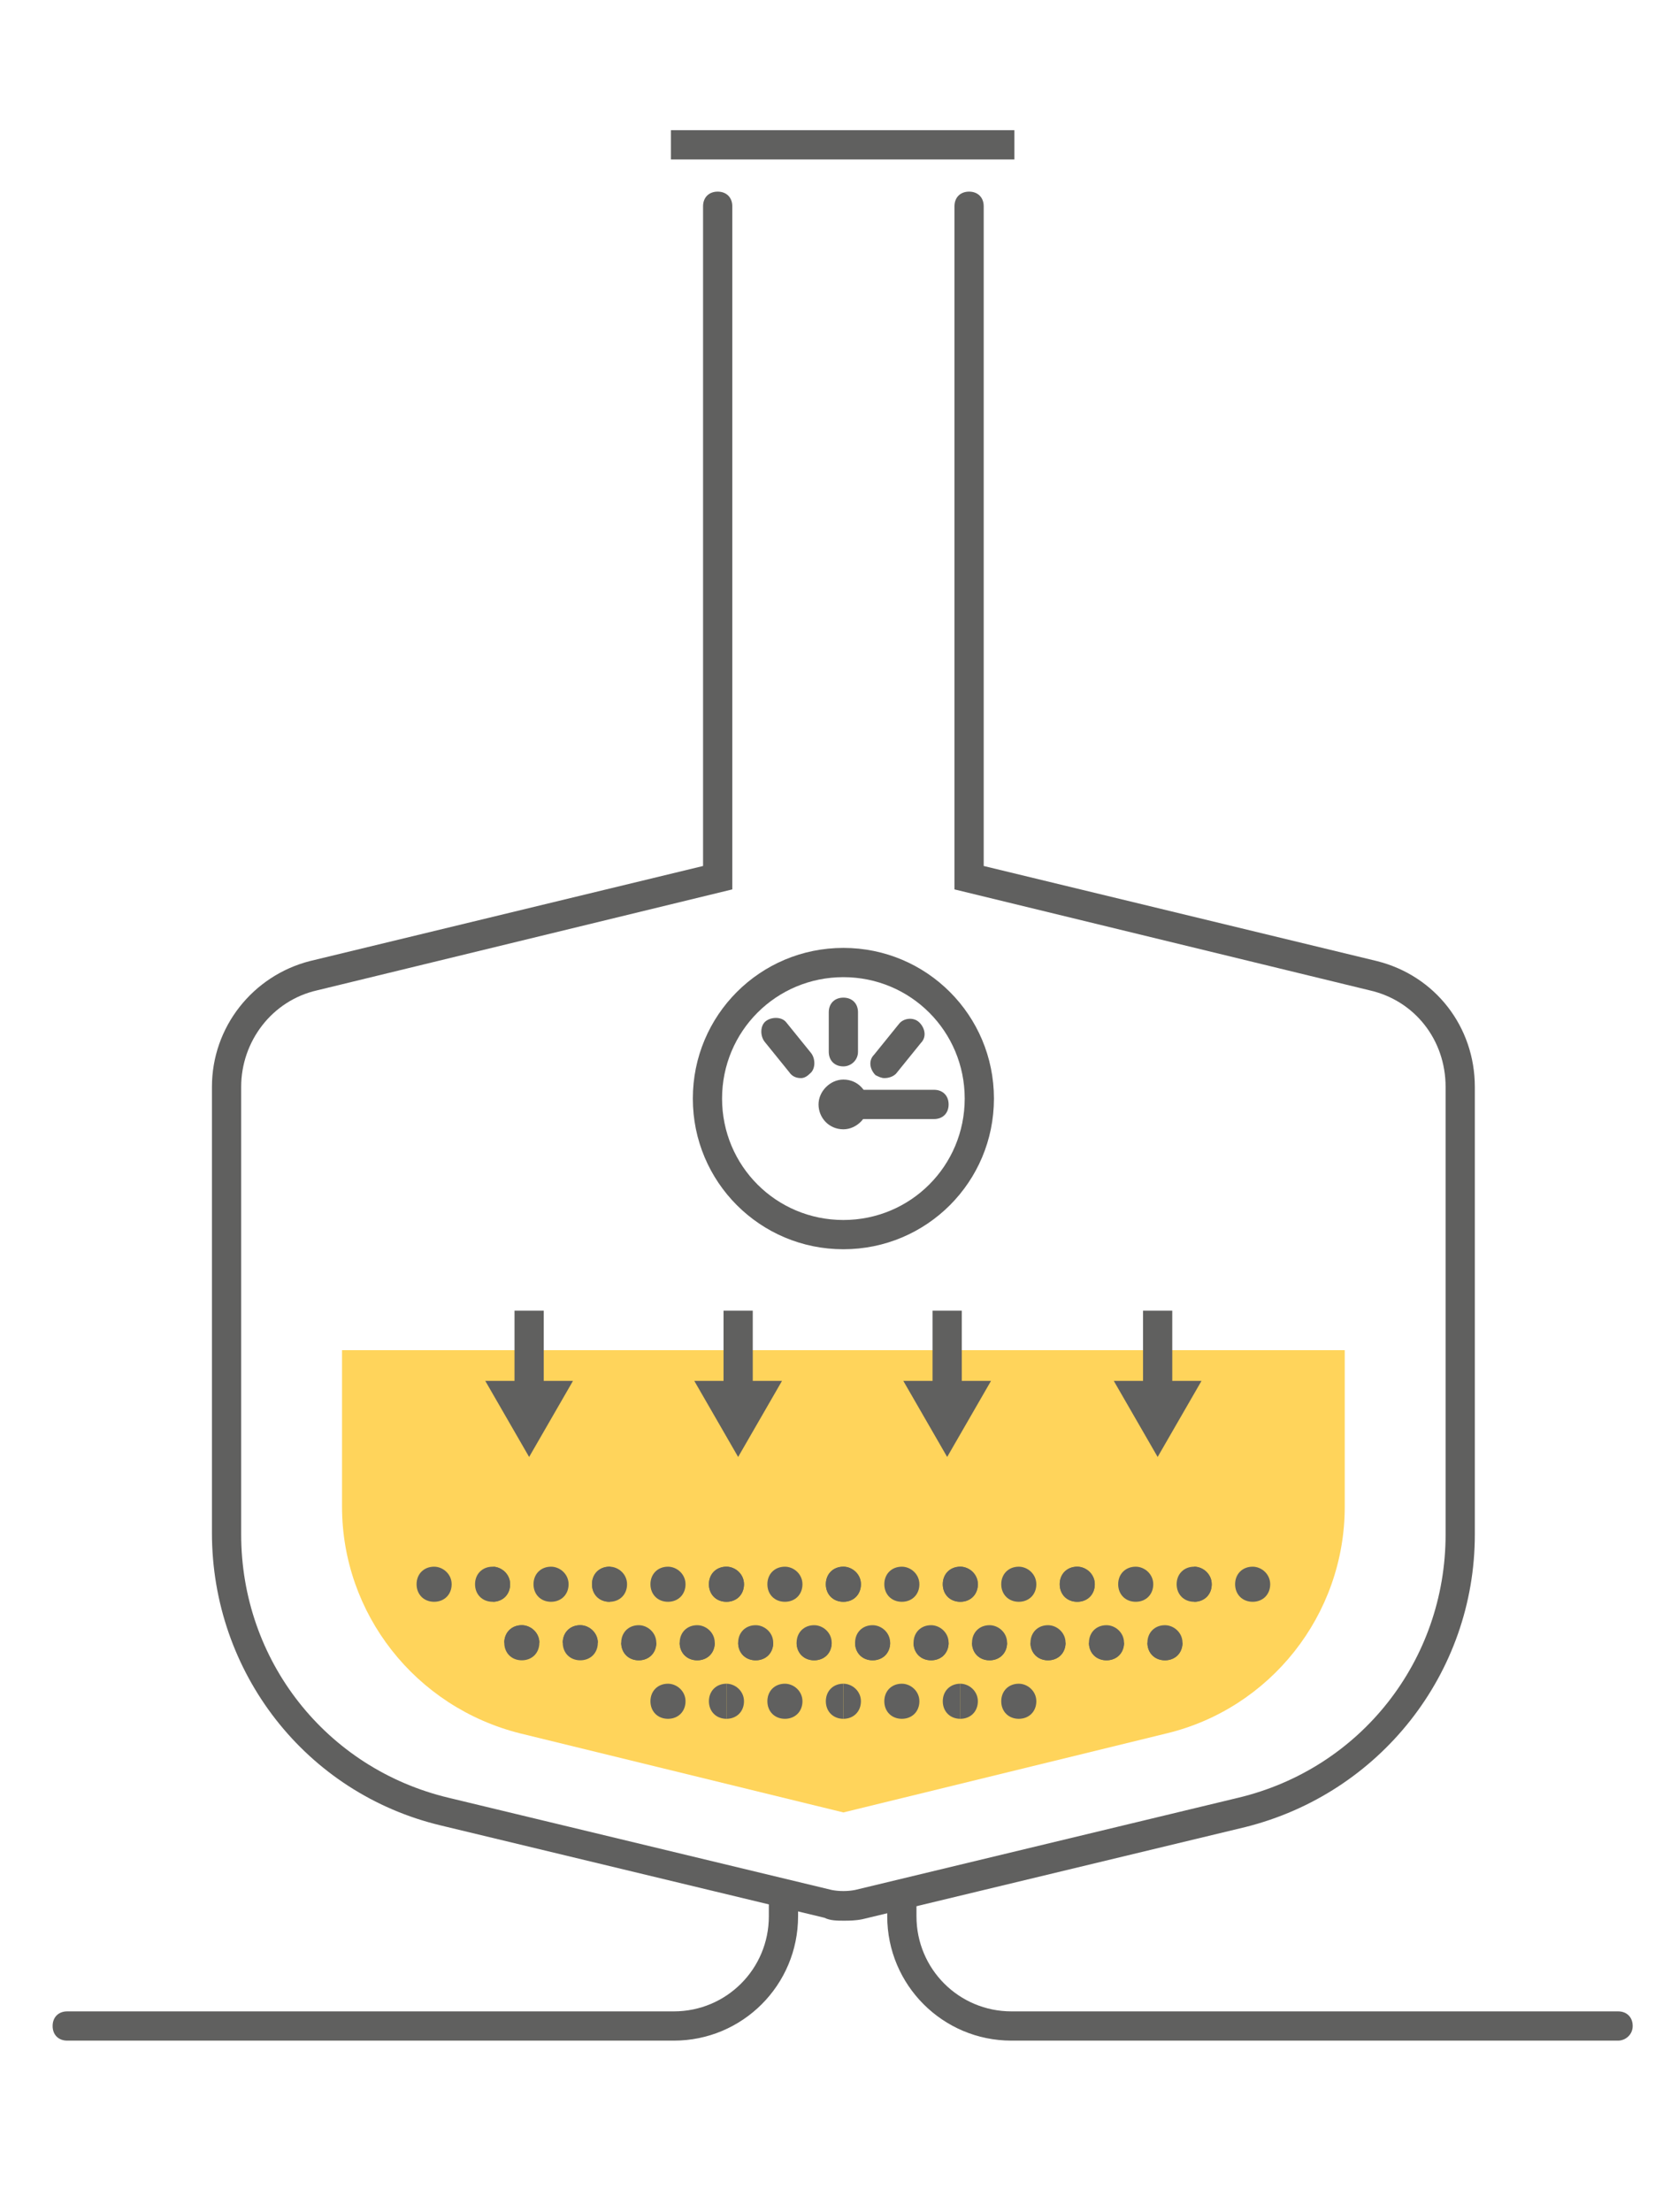 <?xml version="1.0" encoding="utf-8"?>
<!-- Generator: Adobe Illustrator 22.1.0, SVG Export Plug-In . SVG Version: 6.00 Build 0)  -->
<svg version="1.1" id="Capa_1" xmlns="http://www.w3.org/2000/svg" xmlns:xlink="http://www.w3.org/1999/xlink" x="0px" y="0px"
	 viewBox="0 0 114.8 151.2" style="enable-background:new 0 0 114.8 151.2;" xml:space="preserve">
<style type="text/css">
	.st0{clip-path:url(#SVGID_2_);fill:#60605F;}
	.st1{clip-path:url(#SVGID_2_);fill:#FFD45B;}
	.st2{clip-path:url(#SVGID_4_);fill:#60605F;}
	.st3{clip-path:url(#SVGID_6_);fill:#60605F;}
	.st4{clip-path:url(#SVGID_8_);fill:#60605F;}
	.st5{clip-path:url(#SVGID_10_);fill:#60605F;}
	.st6{clip-path:url(#SVGID_12_);fill:#60605F;}
	.st7{clip-path:url(#SVGID_14_);fill:#60605F;}
	.st8{clip-path:url(#SVGID_16_);fill:#60605F;}
	.st9{clip-path:url(#SVGID_18_);fill:#60605F;}
	.st10{clip-path:url(#SVGID_20_);fill:#60605F;}
	.st11{clip-path:url(#SVGID_22_);fill:#60605F;}
	.st12{clip-path:url(#SVGID_24_);fill:#60605F;}
	.st13{clip-path:url(#SVGID_26_);fill:#60605F;}
	.st14{clip-path:url(#SVGID_28_);fill:#60605F;}
	.st15{clip-path:url(#SVGID_30_);fill:#60605F;}
	.st16{clip-path:url(#SVGID_32_);fill:#60605F;}
</style>
<g>
	<g>
		<defs>
			<rect id="SVGID_1_" x="3.6" y="8.9" width="108.1" height="130.6"/>
		</defs>
		<clipPath id="SVGID_2_">
			<use xlink:href="#SVGID_1_"  style="overflow:visible;"/>
		</clipPath>
		<path class="st0" d="M57.7,131.3c-0.4,0-0.9,0-1.3-0.2l-26.2-6.3c-9.3-2.2-15.7-10.5-15.7-20V74.3c0-4.1,2.8-7.6,6.7-8.6l26.9-6.5
			V14.1c0-0.6,0.4-1,1-1s1,0.4,1,1v46.7l-28.4,6.9c-3.1,0.7-5.2,3.5-5.2,6.6v30.6c0,8.6,5.8,16,14.2,18l26.2,6.3
			c0.5,0.1,1.1,0.1,1.6,0l26.2-6.3c8.4-2,14.2-9.4,14.2-18V74.3c0-3.2-2.1-5.9-5.2-6.6l-28.4-6.9V14.1c0-0.6,0.4-1,1-1s1,0.4,1,1
			v45.1l26.9,6.5c4,1,6.7,4.5,6.7,8.6v30.6c0,9.5-6.5,17.7-15.7,20l-26.2,6.3C58.5,131.3,58.1,131.3,57.7,131.3z"/>
		<rect x="45.9" y="8.9" class="st0" width="23.5" height="2"/>
		<path class="st0" d="M57.7,85.4c-5.7,0-10.3-4.6-10.3-10.3c0-5.7,4.6-10.3,10.3-10.3c5.7,0,10.3,4.6,10.3,10.3
			C68,80.8,63.4,85.4,57.7,85.4z M57.7,66.8c-4.6,0-8.3,3.7-8.3,8.3s3.7,8.3,8.3,8.3s8.3-3.7,8.3-8.3S62.3,66.8,57.7,66.8z"/>
		<path class="st0" d="M57.7,77.2c-1,0-1.7-0.8-1.7-1.7s0.8-1.7,1.7-1.7c1,0,1.7,0.8,1.7,1.7S58.6,77.2,57.7,77.2z M57.7,75.2
			c-0.1,0-0.3,0.1-0.3,0.3c0,0.3,0.5,0.3,0.5,0C57.9,75.4,57.8,75.2,57.7,75.2z"/>
		<path class="st0" d="M63.9,76.5H58c-0.6,0-1-0.4-1-1s0.4-1,1-1h5.9c0.6,0,1,0.4,1,1S64.5,76.5,63.9,76.5z"/>
		<path class="st0" d="M54.8,73.7c-0.3,0-0.6-0.1-0.8-0.4l-1.7-2.1c-0.3-0.4-0.3-1.1,0.1-1.4c0.4-0.3,1.1-0.3,1.4,0.1l1.7,2.1
			c0.3,0.4,0.3,1.1-0.1,1.4C55.2,73.6,55,73.7,54.8,73.7z"/>
		<path class="st0" d="M60.5,73.7c-0.2,0-0.4-0.1-0.6-0.2c-0.4-0.4-0.5-1-0.1-1.4l1.7-2.1c0.3-0.4,1-0.5,1.4-0.1
			c0.4,0.4,0.5,1,0.1,1.4l-1.7,2.1C61.1,73.6,60.8,73.7,60.5,73.7z"/>
		<path class="st0" d="M57.7,72.9c-0.6,0-1-0.4-1-1v-2.7c0-0.6,0.4-1,1-1c0.6,0,1,0.4,1,1v2.7C58.7,72.5,58.2,72.9,57.7,72.9z"/>
		<path class="st0" d="M110.7,139.5H69.2c-4.7,0-8.5-3.8-8.5-8.5v-1.4c0-0.6,0.4-1,1-1s1,0.4,1,1v1.4c0,3.6,2.9,6.5,6.5,6.5h41.5
			c0.6,0,1,0.4,1,1S111.2,139.5,110.7,139.5z"/>
		<path class="st0" d="M46.1,139.5H4.6c-0.6,0-1-0.4-1-1s0.4-1,1-1h41.5c3.6,0,6.5-2.9,6.5-6.5v-1.4c0-0.6,0.4-1,1-1s1,0.4,1,1v1.4
			C54.6,135.7,50.8,139.5,46.1,139.5z"/>
		<path class="st1" d="M23.4,92.3v10.7c0,7.3,5,13.7,12.2,15.5l22.1,5.4l22.1-5.4c7.1-1.7,12.2-8.1,12.2-15.5V92.3H23.4z"/>
	</g>
	<g>
		<defs>
			<path id="SVGID_3_" d="M81.7,104.3v8h3.1c2.3-2.1,3.7-4.9,3.9-8H81.7z"/>
		</defs>
		<clipPath id="SVGID_4_">
			<use xlink:href="#SVGID_3_"  style="overflow:visible;"/>
		</clipPath>
		<path class="st2" d="M88.9,112.3c0,0.7-0.5,1.2-1.2,1.2c-0.7,0-1.2-0.5-1.2-1.2s0.5-1.2,1.2-1.2C88.3,111.1,88.9,111.6,88.9,112.3
			"/>
		<path class="st2" d="M90.9,108.3c0,0.7-0.5,1.2-1.2,1.2c-0.7,0-1.2-0.5-1.2-1.2s0.5-1.2,1.2-1.2C90.3,107.1,90.9,107.6,90.9,108.3
			"/>
		<path class="st2" d="M86.9,108.3c0,0.7-0.5,1.2-1.2,1.2c-0.7,0-1.2-0.5-1.2-1.2s0.5-1.2,1.2-1.2C86.3,107.1,86.9,107.6,86.9,108.3
			"/>
		<path class="st2" d="M82.9,108.3c0,0.7-0.5,1.2-1.2,1.2c-0.7,0-1.2-0.5-1.2-1.2s0.5-1.2,1.2-1.2C82.3,107.1,82.9,107.6,82.9,108.3
			"/>
	</g>
	<g>
		<defs>
			<path id="SVGID_5_" d="M26.6,103.1v0.5c0,5.9,4.5,11,11,12.3l20,4.3l20-4.3c6.5-1.4,11-6.5,11-12.3v-0.5H26.6z"/>
		</defs>
		<clipPath id="SVGID_6_">
			<use xlink:href="#SVGID_5_"  style="overflow:visible;"/>
		</clipPath>
		<path class="st3" d="M88.9,120.3c0,0.7-0.5,1.2-1.2,1.2c-0.7,0-1.2-0.5-1.2-1.2s0.5-1.2,1.2-1.2C88.3,119.1,88.9,119.6,88.9,120.3
			"/>
		<path class="st3" d="M84.9,120.3c0,0.7-0.5,1.2-1.2,1.2c-0.7,0-1.2-0.5-1.2-1.2s0.5-1.2,1.2-1.2C84.3,119.1,84.9,119.6,84.9,120.3
			"/>
		<path class="st3" d="M90.9,116.3c0,0.7-0.5,1.2-1.2,1.2c-0.7,0-1.2-0.5-1.2-1.2s0.5-1.2,1.2-1.2C90.3,115.1,90.9,115.6,90.9,116.3
			"/>
		<path class="st3" d="M86.9,116.3c0,0.7-0.5,1.2-1.2,1.2c-0.7,0-1.2-0.5-1.2-1.2s0.5-1.2,1.2-1.2C86.3,115.1,86.9,115.6,86.9,116.3
			"/>
		<path class="st3" d="M82.9,116.3c0,0.7-0.5,1.2-1.2,1.2c-0.7,0-1.2-0.5-1.2-1.2s0.5-1.2,1.2-1.2C82.3,115.1,82.9,115.6,82.9,116.3
			"/>
		<path class="st3" d="M88.9,112.3c0,0.7-0.5,1.2-1.2,1.2c-0.7,0-1.2-0.5-1.2-1.2s0.5-1.2,1.2-1.2C88.3,111.1,88.9,111.6,88.9,112.3
			"/>
		<path class="st3" d="M80.9,112.3c0,0.7-0.5,1.2-1.2,1.2c-0.7,0-1.2-0.5-1.2-1.2s0.5-1.2,1.2-1.2C80.3,111.1,80.9,111.6,80.9,112.3
			"/>
		<path class="st3" d="M76.9,112.3c0,0.7-0.5,1.2-1.2,1.2c-0.7,0-1.2-0.5-1.2-1.2s0.5-1.2,1.2-1.2C76.3,111.1,76.9,111.6,76.9,112.3
			"/>
		<path class="st3" d="M82.9,108.3c0,0.7-0.5,1.2-1.2,1.2c-0.7,0-1.2-0.5-1.2-1.2s0.5-1.2,1.2-1.2C82.3,107.1,82.9,107.6,82.9,108.3
			"/>
		<path class="st3" d="M78.9,108.3c0,0.7-0.5,1.2-1.2,1.2c-0.7,0-1.2-0.5-1.2-1.2s0.5-1.2,1.2-1.2C78.3,107.1,78.9,107.6,78.9,108.3
			"/>
		<path class="st3" d="M74.9,108.3c0,0.7-0.5,1.2-1.2,1.2c-0.7,0-1.2-0.5-1.2-1.2s0.5-1.2,1.2-1.2C74.3,107.1,74.9,107.6,74.9,108.3
			"/>
	</g>
	<g>
		<defs>
			<path id="SVGID_7_" d="M73.7,112.3v4.5l4-0.9c1.4-0.3,2.8-0.8,4-1.4v-2.2H73.7z"/>
		</defs>
		<clipPath id="SVGID_8_">
			<use xlink:href="#SVGID_7_"  style="overflow:visible;"/>
		</clipPath>
		<path class="st4" d="M80.9,120.3c0,0.7-0.5,1.2-1.2,1.2c-0.7,0-1.2-0.5-1.2-1.2s0.5-1.2,1.2-1.2C80.3,119.1,80.9,119.6,80.9,120.3
			"/>
		<path class="st4" d="M76.9,120.3c0,0.7-0.5,1.2-1.2,1.2c-0.7,0-1.2-0.5-1.2-1.2s0.5-1.2,1.2-1.2C76.3,119.1,76.9,119.6,76.9,120.3
			"/>
		<path class="st4" d="M82.9,116.3c0,0.7-0.5,1.2-1.2,1.2c-0.7,0-1.2-0.5-1.2-1.2s0.5-1.2,1.2-1.2C82.3,115.1,82.9,115.6,82.9,116.3
			"/>
		<path class="st4" d="M80.9,112.3c0,0.7-0.5,1.2-1.2,1.2c-0.7,0-1.2-0.5-1.2-1.2s0.5-1.2,1.2-1.2C80.3,111.1,80.9,111.6,80.9,112.3
			"/>
		<path class="st4" d="M76.9,112.3c0,0.7-0.5,1.2-1.2,1.2c-0.7,0-1.2-0.5-1.2-1.2s0.5-1.2,1.2-1.2C76.3,111.1,76.9,111.6,76.9,112.3
			"/>
	</g>
	<g>
		<defs>
			<path id="SVGID_9_" d="M26.6,103.1v0.5c0,5.9,4.5,11,11,12.3l20,4.3l20-4.3c6.5-1.4,11-6.5,11-12.3v-0.5H26.6z"/>
		</defs>
		<clipPath id="SVGID_10_">
			<use xlink:href="#SVGID_9_"  style="overflow:visible;"/>
		</clipPath>
		<path class="st5" d="M72.9,112.3c0,0.7-0.5,1.2-1.2,1.2c-0.7,0-1.2-0.5-1.2-1.2s0.5-1.2,1.2-1.2C72.3,111.1,72.9,111.6,72.9,112.3
			"/>
		<path class="st5" d="M68.9,112.3c0,0.7-0.5,1.2-1.2,1.2c-0.7,0-1.2-0.5-1.2-1.2s0.5-1.2,1.2-1.2C68.3,111.1,68.9,111.6,68.9,112.3
			"/>
		<path class="st5" d="M74.9,108.3c0,0.7-0.5,1.2-1.2,1.2c-0.7,0-1.2-0.5-1.2-1.2s0.5-1.2,1.2-1.2C74.3,107.1,74.9,107.6,74.9,108.3
			"/>
		<path class="st5" d="M70.9,108.3c0,0.7-0.5,1.2-1.2,1.2c-0.7,0-1.2-0.5-1.2-1.2s0.5-1.2,1.2-1.2C70.3,107.1,70.9,107.6,70.9,108.3
			"/>
		<path class="st5" d="M66.9,108.3c0,0.7-0.5,1.2-1.2,1.2c-0.7,0-1.2-0.5-1.2-1.2s0.5-1.2,1.2-1.2C66.3,107.1,66.9,107.6,66.9,108.3
			"/>
	</g>
	<g>
		<defs>
			<polygon id="SVGID_11_" points="65.7,112.3 65.7,118.5 73.7,116.8 73.7,112.3 			"/>
		</defs>
		<clipPath id="SVGID_12_">
			<use xlink:href="#SVGID_11_"  style="overflow:visible;"/>
		</clipPath>
		<path class="st6" d="M72.9,120.3c0,0.7-0.5,1.2-1.2,1.2c-0.7,0-1.2-0.5-1.2-1.2s0.5-1.2,1.2-1.2C72.3,119.1,72.9,119.6,72.9,120.3
			"/>
		<path class="st6" d="M68.9,120.3c0,0.7-0.5,1.2-1.2,1.2c-0.7,0-1.2-0.5-1.2-1.2s0.5-1.2,1.2-1.2C68.3,119.1,68.9,119.6,68.9,120.3
			"/>
		<path class="st6" d="M70.9,116.3c0,0.7-0.5,1.2-1.2,1.2c-0.7,0-1.2-0.5-1.2-1.2s0.5-1.2,1.2-1.2C70.3,115.1,70.9,115.6,70.9,116.3
			"/>
		<path class="st6" d="M66.9,116.3c0,0.7-0.5,1.2-1.2,1.2c-0.7,0-1.2-0.5-1.2-1.2s0.5-1.2,1.2-1.2C66.3,115.1,66.9,115.6,66.9,116.3
			"/>
		<path class="st6" d="M72.9,112.3c0,0.7-0.5,1.2-1.2,1.2c-0.7,0-1.2-0.5-1.2-1.2s0.5-1.2,1.2-1.2C72.3,111.1,72.9,111.6,72.9,112.3
			"/>
		<path class="st6" d="M68.9,112.3c0,0.7-0.5,1.2-1.2,1.2c-0.7,0-1.2-0.5-1.2-1.2s0.5-1.2,1.2-1.2C68.3,111.1,68.9,111.6,68.9,112.3
			"/>
	</g>
	<g>
		<defs>
			<path id="SVGID_13_" d="M26.6,103.1v0.5c0,5.9,4.5,11,11,12.3l20,4.3l20-4.3c6.5-1.4,11-6.5,11-12.3v-0.5H26.6z"/>
		</defs>
		<clipPath id="SVGID_14_">
			<use xlink:href="#SVGID_13_"  style="overflow:visible;"/>
		</clipPath>
		<path class="st7" d="M64.9,112.3c0,0.7-0.5,1.2-1.2,1.2c-0.7,0-1.2-0.5-1.2-1.2s0.5-1.2,1.2-1.2C64.3,111.1,64.9,111.6,64.9,112.3
			"/>
		<path class="st7" d="M60.9,112.3c0,0.7-0.5,1.2-1.2,1.2c-0.7,0-1.2-0.5-1.2-1.2s0.5-1.2,1.2-1.2C60.3,111.1,60.9,111.6,60.9,112.3
			"/>
		<path class="st7" d="M66.9,108.3c0,0.7-0.5,1.2-1.2,1.2c-0.7,0-1.2-0.5-1.2-1.2s0.5-1.2,1.2-1.2C66.3,107.1,66.9,107.6,66.9,108.3
			"/>
		<path class="st7" d="M62.9,108.3c0,0.7-0.5,1.2-1.2,1.2c-0.7,0-1.2-0.5-1.2-1.2s0.5-1.2,1.2-1.2C62.3,107.1,62.9,107.6,62.9,108.3
			"/>
		<path class="st7" d="M58.9,108.3c0,0.7-0.5,1.2-1.2,1.2c-0.7,0-1.2-0.5-1.2-1.2s0.5-1.2,1.2-1.2C58.3,107.1,58.9,107.6,58.9,108.3
			"/>
	</g>
	<g>
		<defs>
			<polygon id="SVGID_15_" points="57.7,112.3 57.7,120.2 65.7,118.5 65.7,112.3 			"/>
		</defs>
		<clipPath id="SVGID_16_">
			<use xlink:href="#SVGID_15_"  style="overflow:visible;"/>
		</clipPath>
		<path class="st8" d="M64.9,120.3c0,0.7-0.5,1.2-1.2,1.2c-0.7,0-1.2-0.5-1.2-1.2s0.5-1.2,1.2-1.2C64.3,119.1,64.9,119.6,64.9,120.3
			"/>
		<path class="st8" d="M66.9,116.3c0,0.7-0.5,1.2-1.2,1.2c-0.7,0-1.2-0.5-1.2-1.2s0.5-1.2,1.2-1.2C66.3,115.1,66.9,115.6,66.9,116.3
			"/>
		<path class="st8" d="M62.9,116.3c0,0.7-0.5,1.2-1.2,1.2c-0.7,0-1.2-0.5-1.2-1.2s0.5-1.2,1.2-1.2C62.3,115.1,62.9,115.6,62.9,116.3
			"/>
		<path class="st8" d="M58.9,116.3c0,0.7-0.5,1.2-1.2,1.2c-0.7,0-1.2-0.5-1.2-1.2s0.5-1.2,1.2-1.2C58.3,115.1,58.9,115.6,58.9,116.3
			"/>
		<path class="st8" d="M64.9,112.3c0,0.7-0.5,1.2-1.2,1.2c-0.7,0-1.2-0.5-1.2-1.2s0.5-1.2,1.2-1.2C64.3,111.1,64.9,111.6,64.9,112.3
			"/>
		<path class="st8" d="M60.9,112.3c0,0.7-0.5,1.2-1.2,1.2c-0.7,0-1.2-0.5-1.2-1.2s0.5-1.2,1.2-1.2C60.3,111.1,60.9,111.6,60.9,112.3
			"/>
	</g>
	<g>
		<defs>
			<path id="SVGID_17_" d="M26.6,103.1v0.5c0,5.9,4.5,11,11,12.3l20,4.3l20-4.3c6.5-1.4,11-6.5,11-12.3v-0.5H26.6z"/>
		</defs>
		<clipPath id="SVGID_18_">
			<use xlink:href="#SVGID_17_"  style="overflow:visible;"/>
		</clipPath>
		<path class="st9" d="M56.9,112.3c0,0.7-0.5,1.2-1.2,1.2c-0.7,0-1.2-0.5-1.2-1.2s0.5-1.2,1.2-1.2C56.3,111.1,56.9,111.6,56.9,112.3
			"/>
		<path class="st9" d="M52.9,112.3c0,0.7-0.5,1.2-1.2,1.2c-0.7,0-1.2-0.5-1.2-1.2s0.5-1.2,1.2-1.2C52.3,111.1,52.9,111.6,52.9,112.3
			"/>
		<path class="st9" d="M58.9,108.3c0,0.7-0.5,1.2-1.2,1.2c-0.7,0-1.2-0.5-1.2-1.2s0.5-1.2,1.2-1.2C58.3,107.1,58.9,107.6,58.9,108.3
			"/>
		<path class="st9" d="M54.9,108.3c0,0.7-0.5,1.2-1.2,1.2c-0.7,0-1.2-0.5-1.2-1.2s0.5-1.2,1.2-1.2C54.3,107.1,54.9,107.6,54.9,108.3
			"/>
		<path class="st9" d="M50.9,108.3c0,0.7-0.5,1.2-1.2,1.2c-0.7,0-1.2-0.5-1.2-1.2s0.5-1.2,1.2-1.2C50.3,107.1,50.9,107.6,50.9,108.3
			"/>
	</g>
	<g>
		<defs>
			<polygon id="SVGID_19_" points="49.7,112.3 49.7,118.5 57.7,120.2 57.7,120.2 57.7,112.3 			"/>
		</defs>
		<clipPath id="SVGID_20_">
			<use xlink:href="#SVGID_19_"  style="overflow:visible;"/>
		</clipPath>
		<path class="st10" d="M52.9,120.3c0,0.7-0.5,1.2-1.2,1.2c-0.7,0-1.2-0.5-1.2-1.2s0.5-1.2,1.2-1.2
			C52.3,119.1,52.9,119.6,52.9,120.3"/>
		<path class="st10" d="M58.9,116.3c0,0.7-0.5,1.2-1.2,1.2c-0.7,0-1.2-0.5-1.2-1.2s0.5-1.2,1.2-1.2
			C58.3,115.1,58.9,115.6,58.9,116.3"/>
		<path class="st10" d="M54.9,116.3c0,0.7-0.5,1.2-1.2,1.2c-0.7,0-1.2-0.5-1.2-1.2s0.5-1.2,1.2-1.2
			C54.3,115.1,54.9,115.6,54.9,116.3"/>
		<path class="st10" d="M50.9,116.3c0,0.7-0.5,1.2-1.2,1.2c-0.7,0-1.2-0.5-1.2-1.2s0.5-1.2,1.2-1.2
			C50.3,115.1,50.9,115.6,50.9,116.3"/>
		<path class="st10" d="M56.9,112.3c0,0.7-0.5,1.2-1.2,1.2c-0.7,0-1.2-0.5-1.2-1.2s0.5-1.2,1.2-1.2
			C56.3,111.1,56.9,111.6,56.9,112.3"/>
		<path class="st10" d="M52.9,112.3c0,0.7-0.5,1.2-1.2,1.2c-0.7,0-1.2-0.5-1.2-1.2s0.5-1.2,1.2-1.2
			C52.3,111.1,52.9,111.6,52.9,112.3"/>
	</g>
	<g>
		<defs>
			<path id="SVGID_21_" d="M26.6,103.1v0.5c0,5.9,4.5,11,11,12.3l20,4.3l20-4.3c6.5-1.4,11-6.5,11-12.3v-0.5H26.6z"/>
		</defs>
		<clipPath id="SVGID_22_">
			<use xlink:href="#SVGID_21_"  style="overflow:visible;"/>
		</clipPath>
		<path class="st11" d="M48.9,112.3c0,0.7-0.5,1.2-1.2,1.2c-0.7,0-1.2-0.5-1.2-1.2s0.5-1.2,1.2-1.2
			C48.3,111.1,48.9,111.6,48.9,112.3"/>
		<path class="st11" d="M44.9,112.3c0,0.7-0.5,1.2-1.2,1.2c-0.7,0-1.2-0.5-1.2-1.2s0.5-1.2,1.2-1.2
			C44.3,111.1,44.9,111.6,44.9,112.3"/>
		<path class="st11" d="M50.9,108.3c0,0.7-0.5,1.2-1.2,1.2c-0.7,0-1.2-0.5-1.2-1.2s0.5-1.2,1.2-1.2
			C50.3,107.1,50.9,107.6,50.9,108.3"/>
		<path class="st11" d="M46.9,108.3c0,0.7-0.5,1.2-1.2,1.2c-0.7,0-1.2-0.5-1.2-1.2s0.5-1.2,1.2-1.2
			C46.3,107.1,46.9,107.6,46.9,108.3"/>
		<path class="st11" d="M42.9,108.3c0,0.7-0.5,1.2-1.2,1.2c-0.7,0-1.2-0.5-1.2-1.2s0.5-1.2,1.2-1.2
			C42.3,107.1,42.9,107.6,42.9,108.3"/>
	</g>
	<g>
		<defs>
			<polygon id="SVGID_23_" points="41.7,112.3 41.7,116.8 49.7,118.5 49.7,112.3 			"/>
		</defs>
		<clipPath id="SVGID_24_">
			<use xlink:href="#SVGID_23_"  style="overflow:visible;"/>
		</clipPath>
		<path class="st12" d="M48.9,120.3c0,0.7-0.5,1.2-1.2,1.2c-0.7,0-1.2-0.5-1.2-1.2s0.5-1.2,1.2-1.2
			C48.3,119.1,48.9,119.6,48.9,120.3"/>
		<path class="st12" d="M44.9,120.3c0,0.7-0.5,1.2-1.2,1.2c-0.7,0-1.2-0.5-1.2-1.2s0.5-1.2,1.2-1.2
			C44.3,119.1,44.9,119.6,44.9,120.3"/>
		<path class="st12" d="M50.9,116.3c0,0.7-0.5,1.2-1.2,1.2c-0.7,0-1.2-0.5-1.2-1.2s0.5-1.2,1.2-1.2
			C50.3,115.1,50.9,115.6,50.9,116.3"/>
		<path class="st12" d="M46.9,116.3c0,0.7-0.5,1.2-1.2,1.2c-0.7,0-1.2-0.5-1.2-1.2s0.5-1.2,1.2-1.2
			C46.3,115.1,46.9,115.6,46.9,116.3"/>
		<path class="st12" d="M48.9,112.3c0,0.7-0.5,1.2-1.2,1.2c-0.7,0-1.2-0.5-1.2-1.2s0.5-1.2,1.2-1.2
			C48.3,111.1,48.9,111.6,48.9,112.3"/>
		<path class="st12" d="M44.9,112.3c0,0.7-0.5,1.2-1.2,1.2c-0.7,0-1.2-0.5-1.2-1.2s0.5-1.2,1.2-1.2
			C44.3,111.1,44.9,111.6,44.9,112.3"/>
	</g>
	<g>
		<defs>
			<polygon id="SVGID_25_" points="33.8,104.3 33.7,112.3 41.7,112.3 41.8,104.3 			"/>
		</defs>
		<clipPath id="SVGID_26_">
			<use xlink:href="#SVGID_25_"  style="overflow:visible;"/>
		</clipPath>
		<path class="st13" d="M40.9,112.3c0,0.7-0.5,1.2-1.2,1.2c-0.7,0-1.2-0.5-1.2-1.2s0.5-1.2,1.2-1.2
			C40.3,111.1,40.9,111.6,40.9,112.3"/>
		<path class="st13" d="M36.9,112.3c0,0.7-0.5,1.2-1.2,1.2c-0.7,0-1.2-0.5-1.2-1.2s0.5-1.2,1.2-1.2
			C36.3,111.1,36.9,111.6,36.9,112.3"/>
		<path class="st13" d="M42.9,108.3c0,0.7-0.5,1.2-1.2,1.2c-0.7,0-1.2-0.5-1.2-1.2s0.5-1.2,1.2-1.2
			C42.3,107.1,42.9,107.6,42.9,108.3"/>
		<path class="st13" d="M38.9,108.3c0,0.7-0.5,1.2-1.2,1.2c-0.7,0-1.2-0.5-1.2-1.2s0.5-1.2,1.2-1.2
			C38.3,107.1,38.9,107.6,38.9,108.3"/>
		<path class="st13" d="M34.9,108.3c0,0.7-0.5,1.2-1.2,1.2c-0.7,0-1.2-0.5-1.2-1.2s0.5-1.2,1.2-1.2
			C34.3,107.1,34.9,107.6,34.9,108.3"/>
	</g>
	<g>
		<defs>
			<path id="SVGID_27_" d="M26.6,103.1v0.5c0,5.9,4.5,11,11,12.3l20,4.3l20-4.3c6.5-1.4,11-6.5,11-12.3v-0.5H26.6z"/>
		</defs>
		<clipPath id="SVGID_28_">
			<use xlink:href="#SVGID_27_"  style="overflow:visible;"/>
		</clipPath>
		<path class="st14" d="M40.9,120.3c0,0.7-0.5,1.2-1.2,1.2c-0.7,0-1.2-0.5-1.2-1.2s0.5-1.2,1.2-1.2
			C40.3,119.1,40.9,119.6,40.9,120.3"/>
		<path class="st14" d="M36.9,120.3c0,0.7-0.5,1.2-1.2,1.2c-0.7,0-1.2-0.5-1.2-1.2s0.5-1.2,1.2-1.2
			C36.3,119.1,36.9,119.6,36.9,120.3"/>
		<path class="st14" d="M34.9,116.3c0,0.7-0.5,1.2-1.2,1.2c-0.7,0-1.2-0.5-1.2-1.2s0.5-1.2,1.2-1.2
			C34.3,115.1,34.9,115.6,34.9,116.3"/>
		<path class="st14" d="M40.9,112.3c0,0.7-0.5,1.2-1.2,1.2c-0.7,0-1.2-0.5-1.2-1.2s0.5-1.2,1.2-1.2
			C40.3,111.1,40.9,111.6,40.9,112.3"/>
		<path class="st14" d="M36.9,112.3c0,0.7-0.5,1.2-1.2,1.2c-0.7,0-1.2-0.5-1.2-1.2s0.5-1.2,1.2-1.2
			C36.3,111.1,36.9,111.6,36.9,112.3"/>
		<path class="st14" d="M28.9,112.3c0,0.7-0.5,1.2-1.2,1.2c-0.7,0-1.2-0.5-1.2-1.2s0.5-1.2,1.2-1.2
			C28.3,111.1,28.9,111.6,28.9,112.3"/>
		<path class="st14" d="M34.9,108.3c0,0.7-0.5,1.2-1.2,1.2c-0.7,0-1.2-0.5-1.2-1.2s0.5-1.2,1.2-1.2
			C34.3,107.1,34.9,107.6,34.9,108.3"/>
		<path class="st14" d="M30.9,108.3c0,0.7-0.5,1.2-1.2,1.2c-0.7,0-1.2-0.5-1.2-1.2s0.5-1.2,1.2-1.2
			C30.3,107.1,30.9,107.6,30.9,108.3"/>
		<path class="st14" d="M26.9,108.3c0,0.7-0.5,1.2-1.2,1.2c-0.7,0-1.2-0.5-1.2-1.2s0.5-1.2,1.2-1.2
			C26.3,107.1,26.9,107.6,26.9,108.3"/>
	</g>
	<g>
		<defs>
			<path id="SVGID_29_" d="M30.5,112.3c0.9,0.9,2,1.6,3.1,2.2v-2.2H30.5z"/>
		</defs>
		<clipPath id="SVGID_30_">
			<use xlink:href="#SVGID_29_"  style="overflow:visible;"/>
		</clipPath>
		<path class="st15" d="M32.9,120.3c0,0.7-0.5,1.2-1.2,1.2c-0.7,0-1.2-0.5-1.2-1.2s0.5-1.2,1.2-1.2
			C32.3,119.1,32.9,119.6,32.9,120.3"/>
		<path class="st15" d="M28.9,120.3c0,0.7-0.5,1.2-1.2,1.2c-0.7,0-1.2-0.5-1.2-1.2s0.5-1.2,1.2-1.2
			C28.3,119.1,28.9,119.6,28.9,120.3"/>
		<path class="st15" d="M34.9,116.3c0,0.7-0.5,1.2-1.2,1.2c-0.7,0-1.2-0.5-1.2-1.2s0.5-1.2,1.2-1.2
			C34.3,115.1,34.9,115.6,34.9,116.3"/>
		<path class="st15" d="M30.9,116.3c0,0.7-0.5,1.2-1.2,1.2c-0.7,0-1.2-0.5-1.2-1.2s0.5-1.2,1.2-1.2
			C30.3,115.1,30.9,115.6,30.9,116.3"/>
		<path class="st15" d="M26.9,116.3c0,0.7-0.5,1.2-1.2,1.2c-0.7,0-1.2-0.5-1.2-1.2s0.5-1.2,1.2-1.2
			C26.3,115.1,26.9,115.6,26.9,116.3"/>
		<path class="st15" d="M28.9,112.3c0,0.7-0.5,1.2-1.2,1.2c-0.7,0-1.2-0.5-1.2-1.2s0.5-1.2,1.2-1.2
			C28.3,111.1,28.9,111.6,28.9,112.3"/>
	</g>
	<g>
		<defs>
			<rect id="SVGID_31_" x="3.6" y="8.9" width="108.1" height="130.6"/>
		</defs>
		<clipPath id="SVGID_32_">
			<use xlink:href="#SVGID_31_"  style="overflow:visible;"/>
		</clipPath>
		<rect x="35.2" y="89.6" class="st16" width="2" height="5.7"/>
		<polygon class="st16" points="33.2,94.4 36.2,99.6 39.2,94.4 		"/>
		<rect x="49.5" y="89.6" class="st16" width="2" height="5.7"/>
		<polygon class="st16" points="47.5,94.4 50.5,99.6 53.5,94.4 		"/>
		<rect x="63.8" y="89.6" class="st16" width="2" height="5.7"/>
		<polygon class="st16" points="61.8,94.4 64.8,99.6 67.8,94.4 		"/>
		<rect x="78.2" y="89.6" class="st16" width="2" height="5.7"/>
		<polygon class="st16" points="76.2,94.4 79.2,99.6 82.2,94.4 		"/>
	</g>
</g>
</svg>
